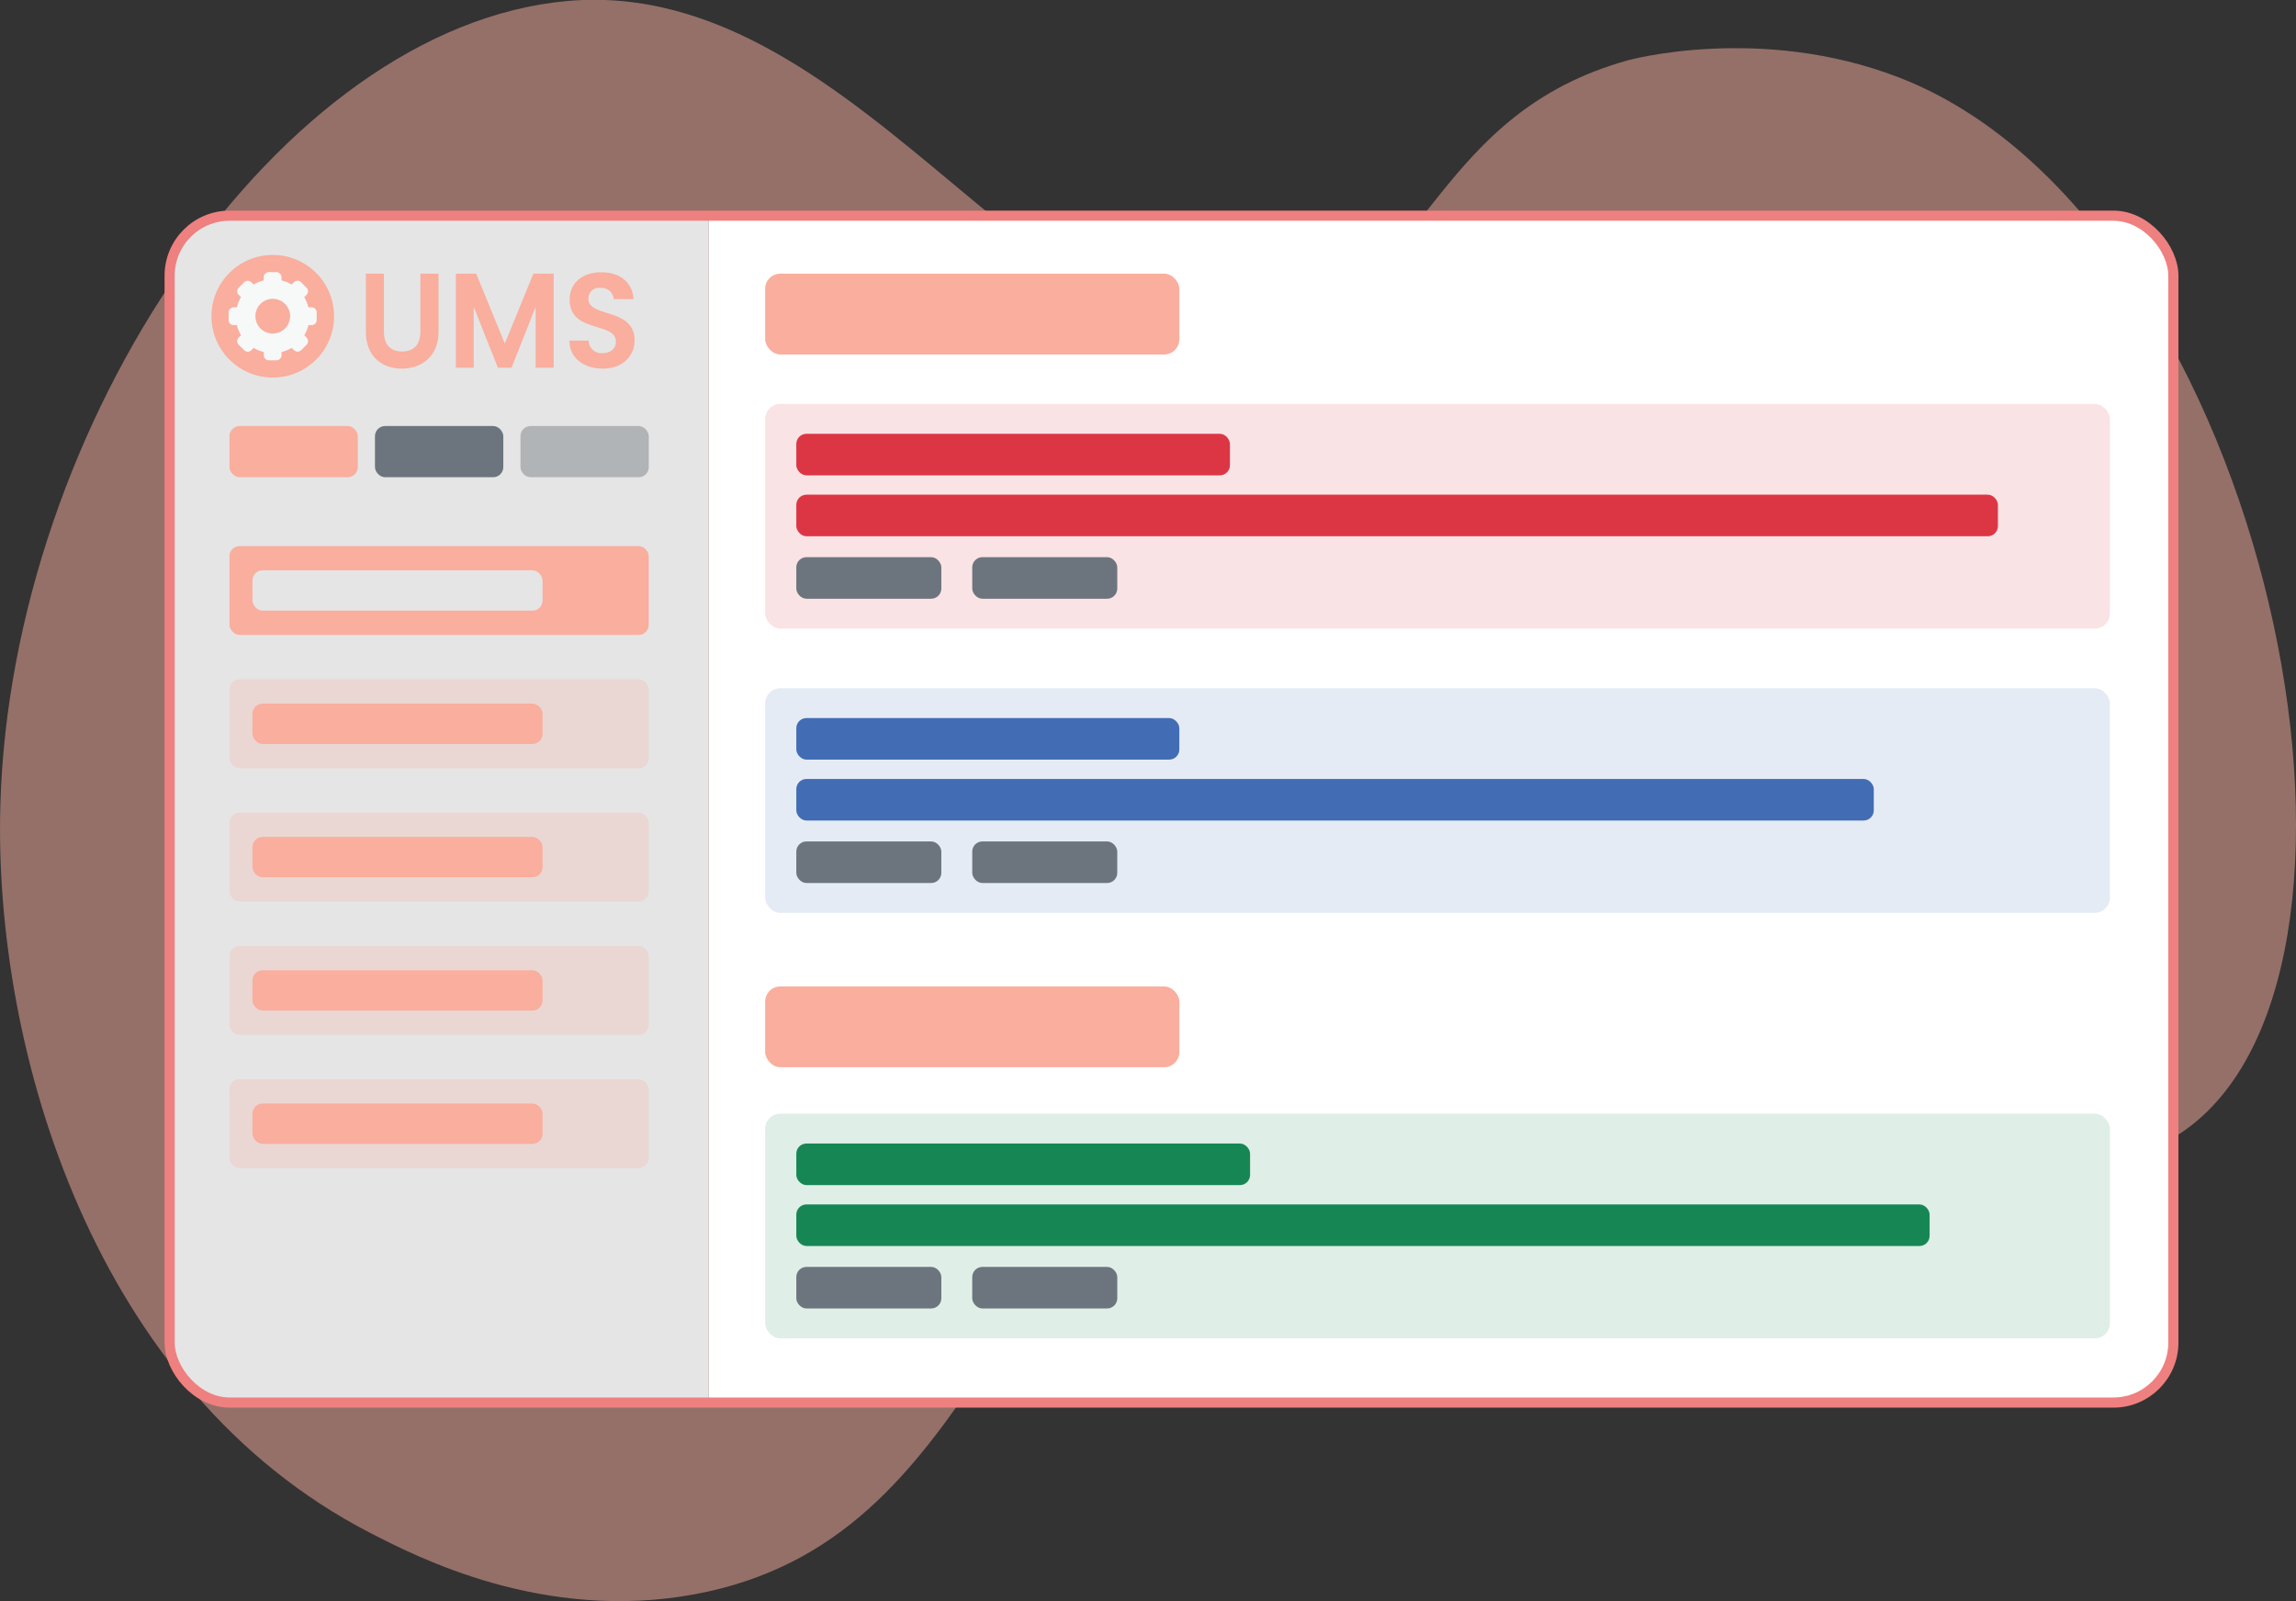 <svg id="Layer_1" data-name="Layer 1" xmlns="http://www.w3.org/2000/svg" viewBox="0 0 452.45 315.47"><rect x="0" y="0" width="452.45" height="315.47" fill="#333333" stroke="none"/><defs><style>.cls-1,.cls-5,.cls-9{fill:#f9ae9e;}.cls-1{opacity:0.5;}.cls-2{fill:#fff;}.cls-3{fill:#e5e5e5;}.cls-4{fill:none;stroke:#ef8080;stroke-miterlimit:10;stroke-width:2px;}.cls-6{fill:#f7f8f8;}.cls-7,.cls-8{fill:#6c757d;}.cls-8{opacity:0.43;}.cls-9{opacity:0.25;}.cls-10,.cls-15{fill:#dc3645;}.cls-10,.cls-11,.cls-13{opacity:0.14;}.cls-11,.cls-12{fill:#426db4;}.cls-13,.cls-14{fill:#168754;}</style></defs><path class="cls-1" d="M280.83,152.93C234.08,169.45,197.5,83.83,138.06,89,81.22,94,28.33,172.51,26.23,247.45,24.87,295.86,44.73,362.77,99,390.78c9.38,4.84,34.24,17.67,64.06,12.15C220.7,392.25,221.21,327,275.12,299.11c72.82-37.65,144.89,43.71,184.05,10.48,42.53-36.1,11.88-178.3-58.89-205.55-27.36-10.54-53.34-3.34-53.34-3.34C309.49,111.09,307.55,143.48,280.83,152.93Z" transform="translate(-26.16 -88.81)"/><path class="cls-2" d="M442.63,131.31H165.79V365.17H442.63a11.83,11.83,0,0,0,11.82-11.83V143.14A11.83,11.83,0,0,0,442.63,131.31Z" transform="translate(-26.16 -88.81)"/><path class="cls-3" d="M71.42,131.31A11.83,11.83,0,0,0,59.6,143.14v210.2a11.83,11.83,0,0,0,11.82,11.83h94.37V131.31Z" transform="translate(-26.16 -88.81)"/><rect class="cls-4" x="33.43" y="42.5" width="394.85" height="233.85" rx="11.82"/><circle class="cls-5" cx="53.75" cy="62.31" r="12.08"/><path class="cls-6" d="M87.56,149.36h-.63a7.34,7.34,0,0,0-.82-2l.45-.45a1,1,0,0,0,0-1.42h0l-1.06-1.07a1,1,0,0,0-1.42,0h0l-.45.45a7.31,7.31,0,0,0-2-.81v-.63a1,1,0,0,0-1-1h-1.5a1,1,0,0,0-1,1v.63a7.51,7.51,0,0,0-2,.81l-.44-.44a1,1,0,0,0-1.42,0h0l-1.07,1.06a1,1,0,0,0,0,1.42h0l.45.45a7,7,0,0,0-.81,2h-.63a1,1,0,0,0-1,1v1.51a1,1,0,0,0,1,1h.63a7.31,7.31,0,0,0,.81,2l-.45.45a1,1,0,0,0,0,1.42h0l1.07,1.07a1,1,0,0,0,1.42,0h0l.45-.45a7.31,7.31,0,0,0,2,.81v.63a1,1,0,0,0,1,1h1.5a1,1,0,0,0,1-1v-.63a7.31,7.31,0,0,0,2-.81l.45.44a1,1,0,0,0,1.42,0h0l1.06-1.06a1,1,0,0,0,0-1.42h0l-.44-.45a7.65,7.65,0,0,0,.81-2h.63a1,1,0,0,0,1-1v-1.51A1,1,0,0,0,87.56,149.36Zm-7.65,5.17a3.42,3.42,0,1,1,3.42-3.42A3.42,3.42,0,0,1,79.91,154.53Z" transform="translate(-26.16 -88.81)"/><path class="cls-5" d="M98.26,142.73h3.56V154.2c0,2.54,1.32,3.87,3.58,3.87s3.6-1.33,3.6-3.87V142.73h3.58v11.44c0,4.88-3.35,7.27-7.24,7.27s-7.08-2.39-7.08-7.27Z" transform="translate(-26.16 -88.81)"/><path class="cls-5" d="M116,142.73h4l5.64,13.78,5.63-13.78h4v18.53h-3.55v-12l-4.75,12h-2.69l-4.77-12v12H116Z" transform="translate(-26.16 -88.81)"/><path class="cls-5" d="M144.94,161.44c-3.68,0-6.52-2-6.57-5.52h3.81a2.47,2.47,0,0,0,2.69,2.47c1.67,0,2.66-.93,2.66-2.26,0-4-9.14-1.59-9.11-8.3,0-3.35,2.59-5.37,6.24-5.37s6.12,1.94,6.35,5.29H147.1a2.39,2.39,0,0,0-2.54-2.21,2.1,2.1,0,0,0-2.44,2.18c0,3.72,9.09,1.65,9.09,8.17C151.21,158.81,149,161.44,144.94,161.44Z" transform="translate(-26.16 -88.81)"/><rect class="cls-5" x="45.22" y="83.94" width="25.29" height="10.09" rx="2"/><rect class="cls-7" x="73.89" y="83.94" width="25.29" height="10.09" rx="2"/><rect class="cls-8" x="102.56" y="83.94" width="25.29" height="10.09" rx="2"/><rect class="cls-5" x="45.22" y="107.59" width="82.62" height="17.51" rx="2"/><rect class="cls-3" x="49.75" y="112.37" width="57.17" height="7.95" rx="2"/><rect class="cls-9" x="45.22" y="133.86" width="82.62" height="17.51" rx="2"/><rect class="cls-5" x="49.75" y="138.64" width="57.17" height="7.95" rx="2"/><rect class="cls-9" x="45.22" y="160.12" width="82.62" height="17.51" rx="2"/><rect class="cls-5" x="49.75" y="164.9" width="57.17" height="7.95" rx="2"/><rect class="cls-9" x="45.22" y="186.39" width="82.62" height="17.51" rx="2"/><rect class="cls-5" x="49.75" y="191.17" width="57.17" height="7.95" rx="2"/><rect class="cls-9" x="45.22" y="212.65" width="82.62" height="17.51" rx="2"/><rect class="cls-5" x="49.75" y="217.43" width="57.17" height="7.95" rx="2"/><rect class="cls-5" x="150.78" y="53.92" width="81.62" height="15.92" rx="3"/><rect class="cls-10" x="150.78" y="79.59" width="265" height="44.27" rx="3"/><rect class="cls-11" x="150.78" y="135.6" width="265" height="44.27" rx="3"/><rect class="cls-12" x="156.92" y="141.48" width="75.48" height="8.19" rx="2"/><rect class="cls-12" x="156.92" y="153.48" width="212.33" height="8.19" rx="2"/><rect class="cls-7" x="156.92" y="165.79" width="28.58" height="8.19" rx="2"/><rect class="cls-7" x="191.59" y="165.79" width="28.58" height="8.19" rx="2"/><rect class="cls-13" x="150.78" y="219.43" width="265" height="44.27" rx="3"/><rect class="cls-14" x="156.92" y="225.31" width="89.42" height="8.19" rx="2"/><rect class="cls-14" x="156.92" y="237.31" width="223.33" height="8.19" rx="2"/><rect class="cls-7" x="156.92" y="249.62" width="28.58" height="8.19" rx="2"/><rect class="cls-7" x="191.59" y="249.62" width="28.58" height="8.19" rx="2"/><rect class="cls-5" x="150.78" y="194.36" width="81.62" height="15.92" rx="3"/><rect class="cls-15" x="156.92" y="85.47" width="85.45" height="8.19" rx="2"/><rect class="cls-15" x="156.92" y="97.47" width="236.79" height="8.19" rx="2"/><rect class="cls-7" x="156.92" y="109.78" width="28.58" height="8.19" rx="2"/><rect class="cls-7" x="191.59" y="109.78" width="28.58" height="8.19" rx="2"/></svg>